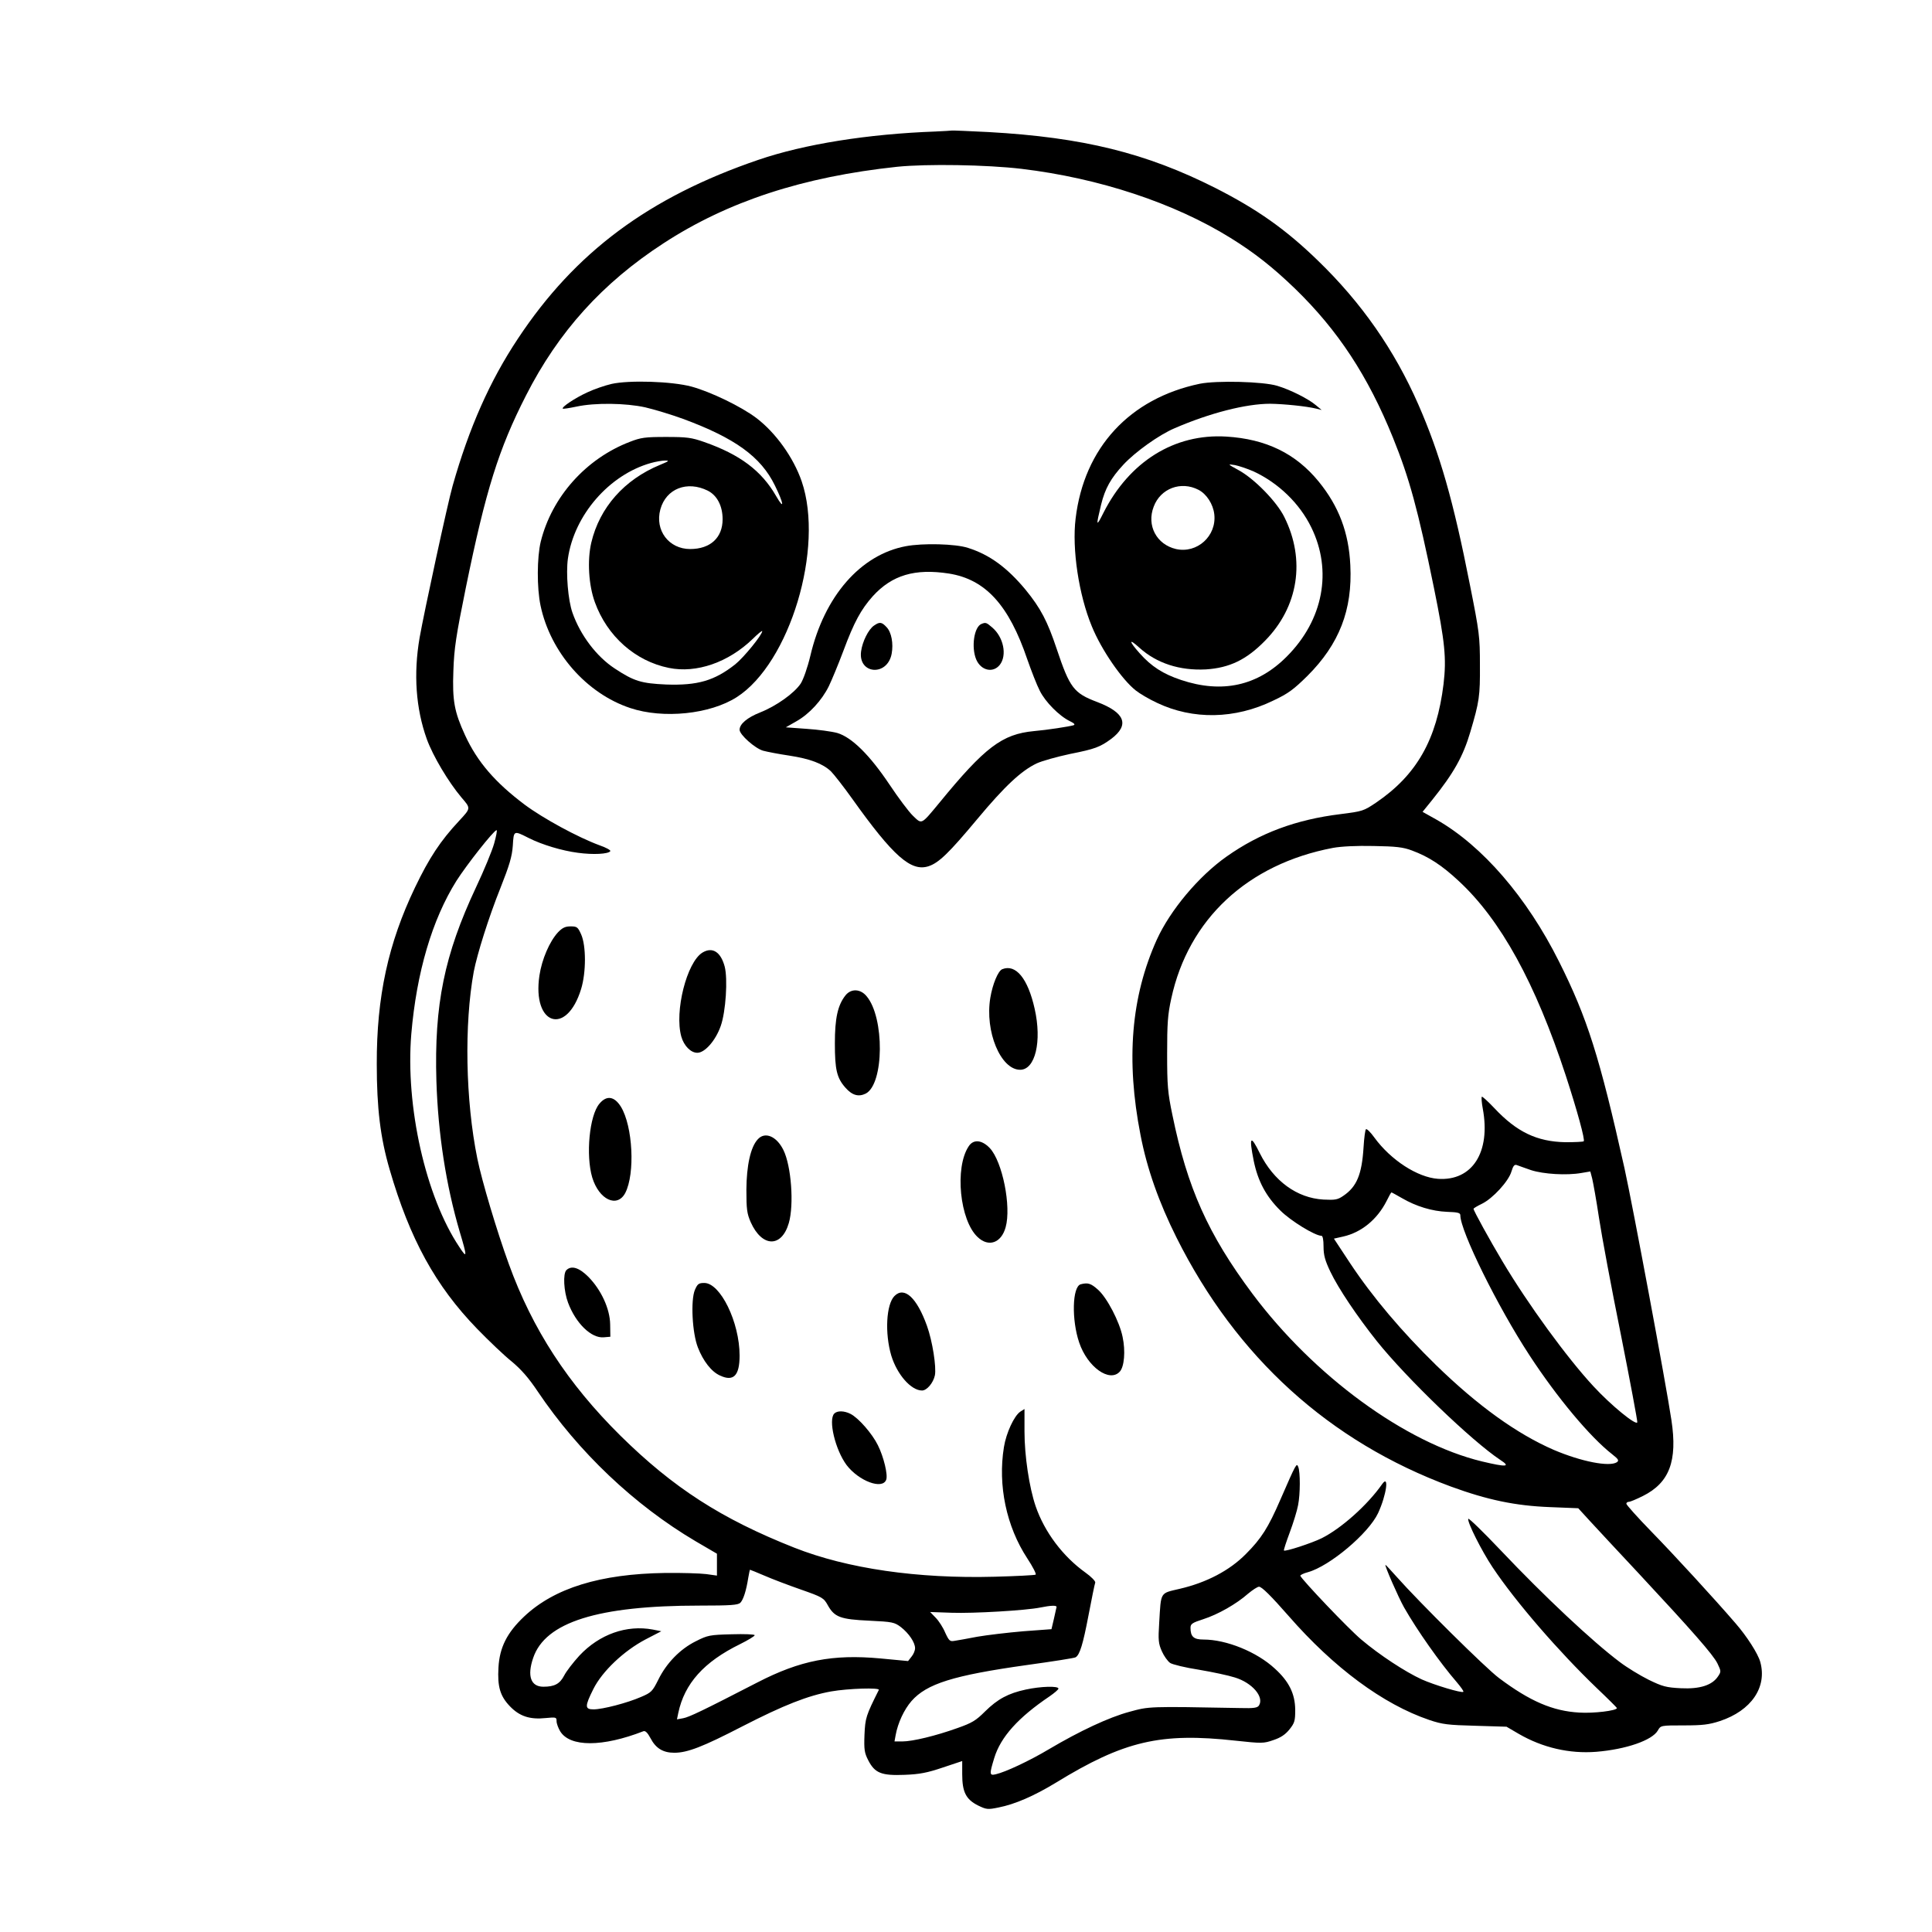 <?xml version="1.0" standalone="no"?>
<!DOCTYPE svg PUBLIC "-//W3C//DTD SVG 20010904//EN"
 "http://www.w3.org/TR/2001/REC-SVG-20010904/DTD/svg10.dtd">
<svg version="1.0" xmlns="http://www.w3.org/2000/svg"
 width="1024pt" height="1024pt" viewBox="0 0 1024 1024"
 preserveAspectRatio="xMidYMid meet">

<g transform="translate(0,1024) scale(0.1,-0.1)"
fill="#000000" stroke="none">
<path d="M4960 9543 c-361 -13 -697 -67 -940 -150 -580 -198 -972 -490 -1275
-948 -149 -224 -259 -473 -346 -780 -26 -91 -151 -669 -175 -805 -33 -192 -20
-375 38 -537 33 -91 115 -228 184 -310 50 -58 50 -56 -12 -123 -100 -107 -159
-197 -234 -353 -142 -296 -204 -579 -203 -937 0 -234 19 -390 68 -558 107
-369 244 -618 463 -844 63 -65 146 -144 185 -175 49 -41 89 -86 137 -158 216
-321 512 -602 837 -794 l113 -66 0 -58 0 -58 -57 8 c-32 4 -130 7 -218 6 -344
-5 -587 -80 -747 -231 -91 -86 -130 -164 -136 -270 -6 -102 9 -152 61 -206 51
-53 106 -71 190 -62 54 5 57 5 57 -17 0 -12 9 -36 19 -53 52 -85 225 -84 441
0 10 4 22 -7 38 -37 28 -54 67 -77 126 -77 70 0 152 32 361 140 220 113 348
163 470 185 91 16 260 21 253 8 -68 -136 -72 -148 -76 -238 -3 -79 0 -96 20
-135 35 -68 70 -82 193 -77 80 3 120 11 203 39 l102 34 0 -70 c0 -94 20 -133
83 -165 45 -22 52 -23 110 -11 86 17 186 60 303 131 362 222 555 267 953 223
139 -15 148 -15 200 3 39 13 63 29 85 56 28 35 31 46 31 105 -1 85 -33 150
-108 218 -96 89 -257 154 -378 154 -52 0 -69 15 -69 62 0 21 9 27 68 46 78 25
176 81 237 135 24 20 50 37 58 37 15 0 64 -49 157 -155 240 -275 501 -468 745
-551 71 -24 99 -27 245 -31 l165 -5 65 -38 c126 -73 268 -106 410 -95 159 13
297 61 327 113 15 27 16 27 137 27 100 0 134 4 192 23 166 55 251 179 214 313
-12 44 -71 136 -131 205 -112 130 -325 362 -446 486 -73 75 -133 142 -133 148
0 5 6 10 13 10 8 0 41 14 75 31 140 70 184 185 151 402 -29 194 -205 1136
-249 1336 -132 590 -197 796 -347 1095 -170 340 -406 613 -648 751 l-75 42 51
63 c114 142 164 231 202 360 48 162 52 190 51 355 0 151 -3 174 -53 425 -88
447 -159 694 -273 955 -127 290 -302 541 -534 765 -170 165 -321 271 -541 383
-368 186 -703 269 -1203 297 -102 5 -189 9 -195 8 -5 -1 -44 -3 -85 -5z m455
-198 c410 -49 809 -181 1107 -366 126 -78 225 -156 342 -269 228 -221 387
-464 519 -790 87 -215 132 -379 217 -795 59 -290 67 -375 51 -511 -36 -294
-142 -481 -356 -627 -68 -46 -73 -47 -190 -62 -236 -29 -427 -100 -604 -225
-149 -105 -299 -285 -370 -441 -136 -302 -164 -637 -86 -1035 34 -177 97 -356
191 -544 318 -635 810 -1081 1454 -1319 194 -71 342 -102 525 -109 l150 -6 65
-71 c36 -39 151 -163 256 -275 283 -304 394 -430 417 -477 19 -40 20 -43 3
-68 -31 -47 -96 -68 -197 -63 -78 4 -97 9 -171 45 -46 23 -115 65 -153 94
-144 108 -399 347 -631 592 -93 98 -170 173 -172 167 -6 -17 71 -170 129 -257
122 -183 352 -448 552 -640 59 -56 107 -104 107 -106 0 -14 -124 -29 -200 -24
-140 8 -261 60 -425 183 -69 51 -424 403 -541 535 -33 37 -60 66 -61 65 -5 -4
69 -173 99 -226 69 -121 190 -293 280 -397 21 -25 37 -47 34 -50 -8 -8 -154
36 -221 66 -87 40 -223 129 -320 211 -68 57 -314 316 -323 338 -1 4 17 13 40
19 116 32 322 206 372 313 45 97 60 209 21 153 -77 -110 -216 -234 -320 -286
-53 -26 -193 -72 -200 -65 -2 2 12 45 31 96 19 51 39 116 44 144 12 60 12 175
1 203 -9 22 -10 21 -95 -174 -64 -148 -101 -206 -183 -288 -86 -87 -208 -151
-350 -184 -106 -25 -99 -13 -109 -179 -6 -94 -4 -111 14 -152 11 -25 31 -53
44 -62 12 -8 81 -25 153 -36 71 -12 156 -30 190 -41 92 -28 156 -103 128 -148
-8 -13 -27 -16 -99 -14 -490 9 -482 9 -588 -20 -108 -29 -262 -101 -426 -198
-104 -62 -230 -121 -282 -133 -34 -8 -35 -1 -8 87 34 111 127 214 293 326 26
18 47 36 47 41 0 15 -95 12 -173 -5 -93 -20 -149 -50 -216 -116 -48 -48 -69
-61 -146 -88 -114 -41 -238 -71 -292 -71 l-42 0 6 33 c12 66 45 136 84 181 81
92 221 136 612 191 137 19 253 37 258 41 22 13 39 69 68 221 17 89 33 168 36
175 2 7 -21 31 -52 53 -120 86 -217 215 -264 352 -34 100 -59 267 -59 396 l0
119 -22 -14 c-33 -22 -75 -113 -87 -188 -33 -203 13 -421 124 -590 29 -44 49
-83 44 -86 -6 -3 -103 -8 -217 -11 -409 -11 -781 43 -1062 154 -387 153 -642
318 -921 593 -280 277 -467 565 -592 910 -64 176 -143 441 -167 559 -63 309
-70 712 -19 991 18 93 79 288 142 445 47 119 61 165 65 223 5 82 4 81 87 39
68 -34 173 -66 258 -77 80 -11 162 -7 172 9 2 5 -23 19 -58 31 -114 42 -298
142 -396 215 -157 118 -251 227 -316 368 -57 124 -68 183 -62 342 4 119 14
184 66 440 106 518 174 735 319 1019 172 338 405 596 728 806 342 223 741 353
1239 406 158 16 474 11 660 -11z m-2796 -3576 c-11 -39 -54 -143 -96 -232
-168 -358 -222 -622 -210 -1027 9 -281 51 -552 124 -800 40 -133 39 -143 -2
-80 -179 267 -287 747 -255 1130 28 326 110 605 239 811 54 85 198 268 213
269 4 0 -2 -32 -13 -71z m4865 -37 c87 -32 158 -78 247 -161 223 -206 407
-541 568 -1032 61 -187 103 -341 95 -348 -3 -3 -47 -5 -97 -5 -151 3 -258 54
-377 181 -34 36 -64 63 -66 60 -3 -3 -1 -31 5 -63 43 -231 -56 -385 -238 -372
-108 8 -249 99 -336 218 -20 28 -40 48 -45 45 -4 -2 -10 -46 -13 -97 -9 -143
-36 -208 -107 -256 -30 -21 -44 -23 -105 -20 -141 8 -264 98 -338 246 -49 100
-58 89 -32 -41 22 -107 65 -188 141 -263 55 -55 184 -134 218 -134 7 0 11 -22
11 -57 0 -46 8 -74 36 -133 43 -90 142 -237 247 -369 158 -197 503 -529 654
-629 57 -37 33 -39 -97 -8 -406 98 -890 452 -1217 889 -235 315 -345 561 -424
947 -25 119 -28 157 -28 325 0 160 3 207 22 293 91 420 404 712 857 798 44 8
124 12 215 10 119 -2 156 -6 204 -24z m631 -1694 c65 -21 188 -29 267 -15 l47
8 10 -38 c5 -21 22 -114 36 -208 14 -93 66 -372 116 -619 49 -247 88 -456 87
-464 -4 -21 -139 89 -233 191 -139 150 -345 432 -482 662 -64 107 -153 268
-153 278 0 3 20 15 45 27 57 28 141 119 156 171 9 30 16 38 28 34 9 -4 43 -15
76 -27z m-685 -148 c75 -44 161 -70 240 -73 56 -2 70 -5 70 -18 0 -84 198
-485 367 -743 145 -222 320 -432 438 -524 33 -26 37 -33 25 -42 -40 -26 -188
3 -334 65 -196 85 -403 234 -624 449 -183 179 -336 360 -455 539 l-87 132 49
11 c97 22 180 90 230 188 12 25 24 46 26 46 2 0 27 -14 55 -30z m-3379 -2001
c41 -18 128 -51 194 -74 114 -40 121 -44 143 -84 35 -62 66 -74 219 -81 124
-6 133 -8 168 -34 42 -33 75 -81 75 -112 0 -12 -8 -32 -19 -45 l-18 -23 -148
14 c-252 23 -423 -10 -650 -127 -291 -150 -362 -184 -394 -190 l-33 -6 7 34
c33 156 136 271 328 365 42 21 77 42 77 47 0 5 -55 7 -122 5 -116 -3 -127 -5
-190 -37 -83 -41 -156 -116 -199 -204 -31 -62 -37 -68 -91 -91 -73 -32 -204
-66 -252 -66 -47 0 -47 16 -1 108 47 94 161 202 277 263 l83 43 -45 9 c-139
26 -283 -25 -389 -138 -33 -36 -70 -84 -81 -106 -23 -44 -51 -59 -110 -59 -67
0 -87 57 -54 153 64 189 342 277 881 277 168 0 204 3 217 15 16 17 31 63 42
133 4 23 8 42 9 42 2 0 36 -14 76 -31z m1549 -166 c-1 -5 -7 -33 -14 -63 l-13
-55 -149 -11 c-82 -7 -192 -20 -244 -29 -52 -10 -107 -20 -122 -22 -23 -4 -28
0 -48 43 -11 27 -34 63 -51 80 l-29 30 115 -4 c113 -4 392 12 470 28 54 11 85
12 85 3z"/>
<path d="M3241 8205 c-35 -8 -93 -28 -129 -45 -65 -30 -137 -78 -129 -86 2 -2
35 3 73 11 97 21 260 19 364 -4 47 -11 137 -38 200 -61 276 -102 413 -201 487
-353 48 -97 52 -135 7 -57 -78 136 -193 221 -381 287 -68 24 -93 27 -203 27
-111 0 -133 -3 -192 -26 -232 -89 -413 -291 -472 -529 -20 -83 -21 -244 -1
-339 52 -247 243 -466 476 -543 174 -58 422 -33 564 58 281 180 465 791 344
1144 -44 127 -138 258 -241 336 -81 61 -241 138 -343 166 -105 28 -330 35
-424 14z m257 -429 c-189 -78 -320 -226 -364 -412 -22 -94 -14 -226 19 -316
65 -180 214 -312 392 -348 146 -30 316 29 445 154 27 27 50 45 50 41 0 -20
-98 -140 -143 -176 -110 -87 -200 -113 -367 -107 -131 6 -169 17 -272 85 -96
63 -182 176 -224 296 -23 66 -35 207 -24 286 33 231 219 445 440 507 25 7 59
13 75 13 25 0 21 -3 -27 -23z m254 -137 c49 -25 78 -81 78 -151 0 -98 -65
-158 -172 -158 -113 0 -188 99 -158 210 30 110 142 154 252 99z"/>
<path d="M6359 8206 c-372 -78 -613 -339 -658 -714 -20 -162 17 -406 86 -572
51 -125 159 -281 232 -339 21 -17 72 -47 113 -66 191 -91 414 -87 617 12 79
37 108 59 181 131 168 168 239 349 227 586 -8 173 -61 313 -168 444 -122 149
-279 225 -489 238 -275 17 -514 -132 -652 -405 -38 -76 -40 -72 -12 44 21 86
52 141 118 212 63 68 189 158 271 193 187 81 379 130 507 130 73 -1 192 -13
245 -26 l28 -7 -30 25 c-40 34 -135 82 -205 103 -75 23 -321 29 -411 11z m286
-465 c131 -61 243 -169 305 -296 113 -230 64 -491 -130 -685 -154 -155 -342
-197 -560 -124 -96 32 -158 72 -220 142 -58 65 -58 81 -1 29 92 -83 214 -122
352 -115 125 8 215 51 313 151 178 180 217 429 103 657 -40 81 -158 202 -242
248 -60 33 -60 33 -20 27 21 -4 66 -19 100 -34z m-293 -97 c43 -22 78 -76 84
-130 13 -115 -91 -209 -203 -184 -103 24 -157 125 -118 225 36 96 144 137 237
89z"/>
<path d="M4801 7345 c-240 -45 -432 -265 -506 -581 -15 -63 -37 -125 -51 -147
-34 -51 -129 -119 -215 -153 -68 -27 -109 -61 -109 -92 0 -26 82 -99 125 -111
22 -6 85 -18 139 -26 110 -17 176 -42 220 -83 15 -15 67 -81 114 -147 216
-303 311 -387 404 -356 54 18 107 69 258 250 146 175 233 256 315 295 28 13
107 35 177 50 131 26 158 36 218 80 98 74 73 139 -74 195 -125 47 -146 75
-215 281 -49 147 -85 216 -165 314 -98 118 -191 186 -305 222 -66 22 -241 26
-330 9z m229 -145 c193 -31 317 -166 415 -455 21 -60 50 -135 66 -166 29 -59
104 -135 161 -162 22 -11 28 -17 18 -21 -24 -7 -140 -25 -210 -31 -168 -16
-259 -84 -502 -381 -97 -117 -91 -114 -139 -68 -22 21 -78 96 -124 165 -105
157 -200 251 -277 274 -29 8 -102 18 -163 22 l-110 8 56 32 c68 38 135 111
172 186 15 31 50 115 77 187 57 153 93 219 156 290 102 112 223 148 404 120z"/>
<path d="M4632 6924 c-29 -20 -61 -84 -68 -136 -17 -122 139 -135 162 -13 10
54 -1 114 -27 141 -26 28 -37 29 -67 8z"/>
<path d="M5202 6933 c-39 -15 -55 -123 -28 -188 25 -59 89 -74 125 -29 40 51
20 148 -41 199 -30 26 -34 27 -56 18z"/>
<path d="M2957 5298 c-44 -48 -85 -142 -98 -229 -39 -263 144 -322 221 -71 27
88 27 230 0 290 -17 38 -22 42 -55 42 -29 0 -44 -7 -68 -32z"/>
<path d="M3723 5191 c-83 -51 -149 -312 -112 -445 14 -49 50 -86 85 -86 40 0
97 65 124 142 27 76 38 250 21 315 -21 78 -65 106 -118 74z"/>
<path d="M5312 5103 c-22 -9 -51 -79 -63 -151 -30 -179 55 -382 158 -382 80 0
116 150 77 323 -36 161 -100 239 -172 210z"/>
<path d="M4481 4964 c-41 -52 -56 -121 -56 -254 0 -139 10 -183 56 -235 36
-41 70 -50 108 -31 97 51 100 403 4 516 -33 40 -83 41 -112 4z"/>
<path d="M3177 4390 c-53 -62 -73 -273 -38 -391 36 -118 132 -163 175 -82 53
103 40 354 -23 457 -35 56 -76 62 -114 16z"/>
<path d="M4016 4201 c-38 -41 -59 -139 -60 -266 0 -105 3 -127 23 -173 60
-134 164 -136 202 -4 28 97 13 303 -29 387 -36 73 -98 99 -136 56z"/>
<path d="M5134 4164 c-75 -113 -47 -393 48 -481 58 -55 125 -31 148 52 31 110
-17 349 -84 420 -42 44 -87 48 -112 9z"/>
<path d="M3002 3508 c-19 -19 -14 -112 9 -173 41 -109 123 -189 189 -183 l35
3 -1 65 c-1 82 -47 183 -116 253 -49 49 -90 61 -116 35z"/>
<path d="M3683 3403 c-23 -55 -14 -229 16 -305 28 -72 72 -129 118 -149 71
-33 103 0 103 106 0 177 -102 385 -187 385 -30 0 -36 -5 -50 -37z"/>
<path d="M5728 3433 c-45 -12 -49 -189 -8 -309 44 -130 161 -213 215 -154 24
26 31 109 15 184 -16 80 -82 207 -130 250 -38 34 -54 39 -92 29z"/>
<path d="M4741 3371 c-44 -44 -52 -198 -17 -316 31 -101 105 -185 163 -185 25
0 59 39 68 80 9 43 -13 183 -42 263 -54 150 -120 210 -172 158z"/>
<path d="M4422 2748 c-33 -33 5 -192 65 -273 65 -85 190 -132 210 -78 10 25
-13 121 -44 183 -30 61 -102 144 -145 166 -33 17 -70 18 -86 2z"/>
</g>
</svg>

